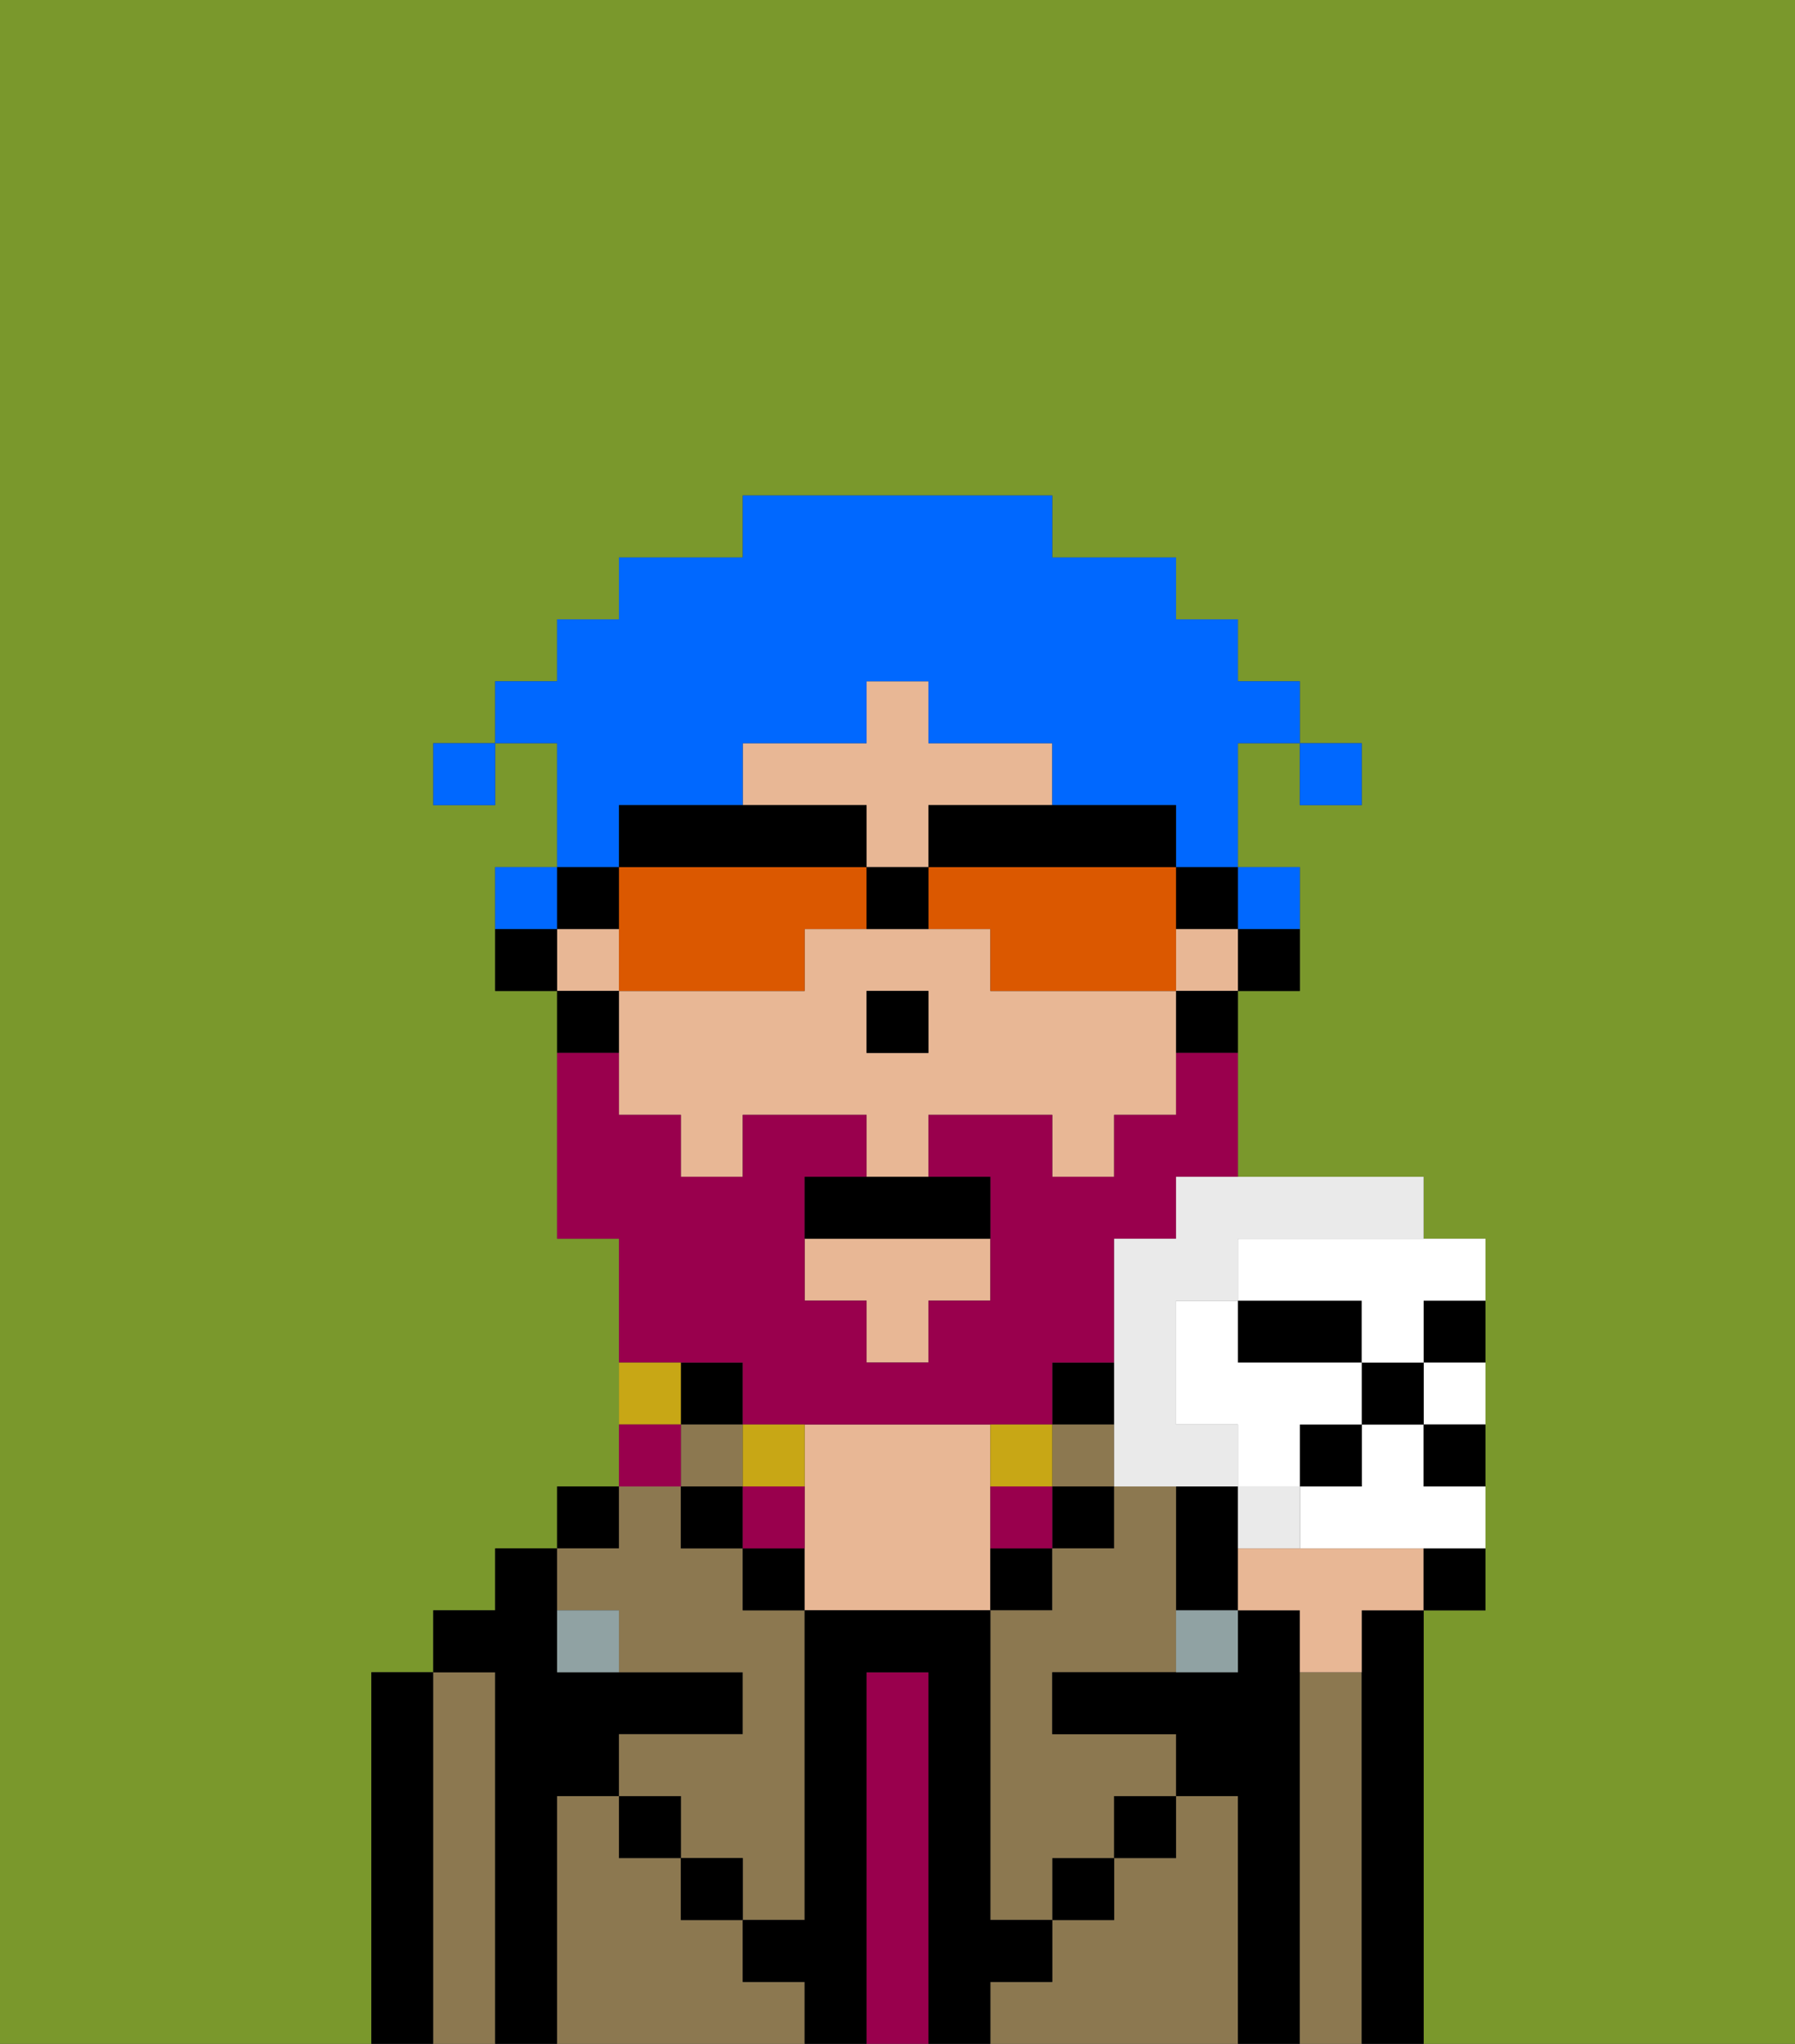<svg xmlns="http://www.w3.org/2000/svg" viewBox="0 0 29 33"><rect x="0" y="0" width="29" height="33" fill="#333333" stroke="none"/><defs><style>polygon,rect,path{shape-rendering:crispedges;}.eb90-1{fill:#7a982c;}.eb90-2{fill:#000000;}.eb90-3{fill:#8c7850;}.eb90-4{fill:#99004d;}.eb90-5{fill:#e8b795;}.eb90-6{fill:#90a2a3;}.eb90-7{fill:#99004d;}.eb90-8{fill:#c8a715;}.eb90-9{fill:#0068ff;}.eb90-10{fill:#db5800;}.eb90-11{fill:#ffffff;}.eb90-12{fill:#eaeaea;}</style></defs><path class="eb90-1" d="M6,32V27H7V26H8V25H9V24h1V20H9V16H8V14H9V12H8v1H7V12H8V11H9V10h1V9h2V8h5V9h2v1h1v1h1v1h1v1H21V12H20v2h1v2H20v3h3v1h1v6H23v7h6V0H0V33H6Z"/><path class="eb90-2" d="M7,27H6v6H7V27Z"/><path class="eb90-3" d="M8,27H7v6H8V27Z"/><path class="eb90-2" d="M9,29h1V28h2V27H9V25H8v1H7v1H8v6H9V29Z"/><rect class="eb90-2" x="9" y="24" width="1" height="1"/><path class="eb90-3" d="M12,32V31H11V30H10V29H9v4h4V32Z"/><path class="eb90-3" d="M10,26v1h2v1H10v1h1v1h1v1h1V26H12V25H11V24H10v1H9v1Z"/><rect class="eb90-2" x="11" y="22" width="1" height="1"/><rect class="eb90-3" x="11" y="23" width="1" height="1"/><rect class="eb90-2" x="11" y="24" width="1" height="1"/><rect class="eb90-2" x="10" y="29" width="1" height="1"/><rect class="eb90-2" x="12" y="25" width="1" height="1"/><path class="eb90-4" d="M15,27H14v6h1V27Z"/><path class="eb90-5" d="M16,24V23H13v3h3V24Z"/><path class="eb90-2" d="M17,25H16v1h1Z"/><path class="eb90-3" d="M20,29H19v1H18v1H17v1H16v1h4V29Z"/><rect class="eb90-2" x="17" y="22" width="1" height="1"/><rect class="eb90-3" x="17" y="23" width="1" height="1"/><rect class="eb90-2" x="17" y="24" width="1" height="1"/><rect class="eb90-2" x="17" y="30" width="1" height="1"/><path class="eb90-2" d="M20,24H19v2h1V24Z"/><path class="eb90-3" d="M19,25V24H18v1H17v1H16v5h1V30h1V29h1V28H17V27h2V25Z"/><path class="eb90-2" d="M21,27V26H20v1H17v1h2v1h1v4h1V27Z"/><path class="eb90-3" d="M22,27H21v6h1V27Z"/><path class="eb90-2" d="M23,26H22v7h1V26Z"/><rect class="eb90-2" x="18" y="29" width="1" height="1"/><rect class="eb90-2" x="11" y="30" width="1" height="1"/><path class="eb90-2" d="M17,32V31H16V26H13v5H12v1h1v1h1V27h1v6h1V32Z"/><path class="eb90-6" d="M19,27h1V26H19Z"/><path class="eb90-6" d="M9,26v1h1V26Z"/><path class="eb90-2" d="M20,16h1V15H20Z"/><polygon class="eb90-5" points="13 21 14 21 14 22 15 22 15 21 16 21 16 20 13 20 13 21"/><rect class="eb90-5" x="9" y="15" width="1" height="1"/><path class="eb90-5" d="M14,14h1V13h2V12H15V11H14v1H12v1h2Z"/><rect class="eb90-5" x="19" y="15" width="1" height="1"/><path class="eb90-5" d="M18,16H16V15H13v1H10v2h1v1h1V18h2v1h1V18h2v1h1V18h1V16Zm-3,1H14V16h1Z"/><path class="eb90-2" d="M19,17h1V16H19Z"/><path class="eb90-2" d="M10,16H9v1h1Z"/><path class="eb90-2" d="M8,15v1H9V15Z"/><rect class="eb90-2" x="14" y="16" width="1" height="1"/><path class="eb90-7" d="M12,22v1h5V22h1V20h1V19h1V17H19v1H18v1H17V18H15v1h1v2H15v1H14V21H13V19h1V18H12v1H11V18H10V17H9v3h1v2h2Z"/><path class="eb90-8" d="M17,24V23H16v1Z"/><path class="eb90-7" d="M16,24v1h1V24Z"/><path class="eb90-8" d="M13,24V23H12v1Z"/><path class="eb90-7" d="M13,24H12v1h1Z"/><path class="eb90-8" d="M11,22H10v1h1Z"/><path class="eb90-7" d="M11,23H10v1h1Z"/><path class="eb90-2" d="M13,19v1h3V19H13Z"/><rect class="eb90-9" x="21" y="12" width="1" height="1"/><path class="eb90-9" d="M10,13h2V12h2V11h1v1h2v1h2v1h1V12h1V11H20V10H19V9H17V8H12V9H10v1H9v1H8v1H9v2h1Z"/><path class="eb90-9" d="M21,15V14H20v1Z"/><path class="eb90-9" d="M9,14H8v1H9Z"/><rect class="eb90-9" x="7" y="12" width="1" height="1"/><path class="eb90-10" d="M13,16V15h1V14H10v2h3Z"/><path class="eb90-10" d="M15,14v1h1v1h3V14H15Z"/><path class="eb90-2" d="M15,14h4V13H15Z"/><path class="eb90-2" d="M14,14V13H10v1h4Z"/><path class="eb90-2" d="M19,15h1V14H19Z"/><path class="eb90-2" d="M10,15V14H9v1Z"/><path class="eb90-2" d="M14,14v1h1V14Z"/><path class="eb90-5" d="M22,25H20v1h1v1h1V26h1V25Z"/><path class="eb90-2" d="M23,26h1V25H23Z"/><path class="eb90-2" d="M23,22h1V21H23Z"/><path class="eb90-2" d="M21,22h1V21H20v1Z"/><path class="eb90-11" d="M23,23h1V22H23Z"/><path class="eb90-11" d="M23,23H22v1H21v1h3V24H23Z"/><path class="eb90-12" d="M21,25V24H20v1Z"/><path class="eb90-12" d="M19,20H18v4h2V23H19V21h1V20h3V19H19Z"/><rect class="eb90-2" x="22" y="22" width="1" height="1"/><rect class="eb90-2" x="21" y="23" width="1" height="1"/><path class="eb90-2" d="M23,24h1V23H23Z"/><path class="eb90-11" d="M20,20v1h2v1h1V21h1V20H20Z"/><path class="eb90-11" d="M21,23h1V22H20V21H19v2h1v1h1Z"/></svg>